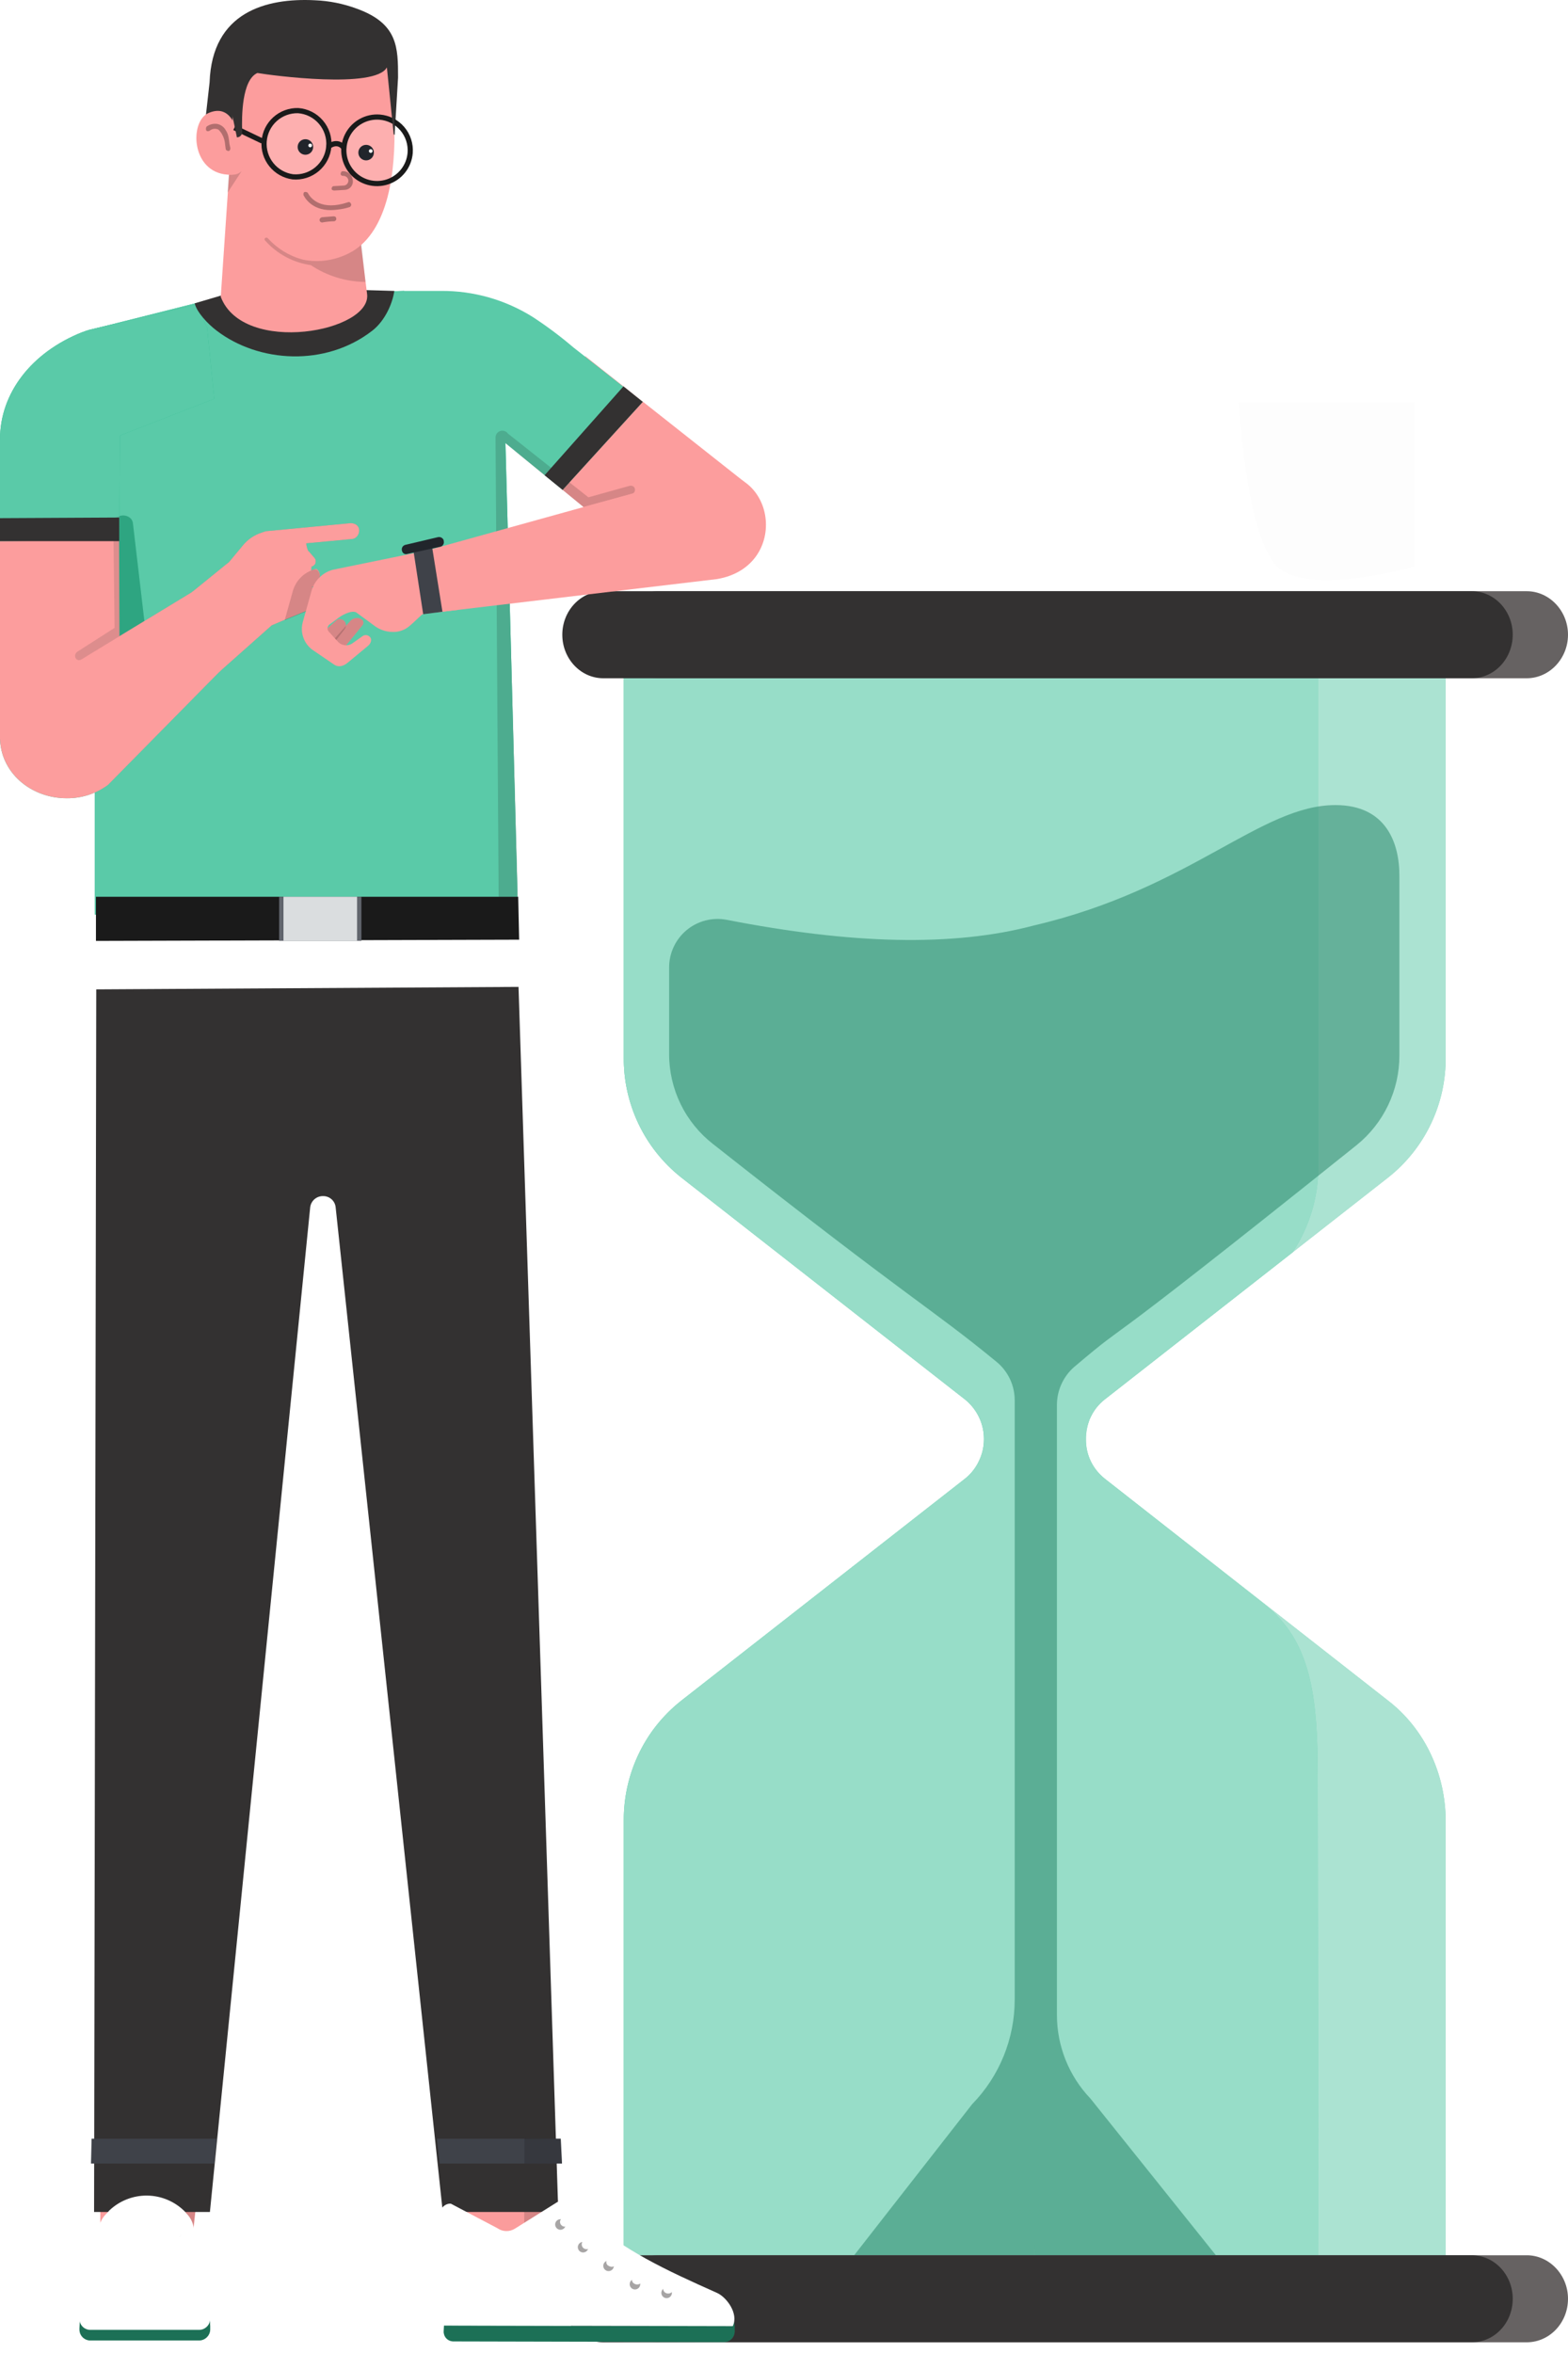 <svg width="114" height="171" viewBox="0 0 114 171" fill="none" xmlns="http://www.w3.org/2000/svg">
<g opacity="0.1">
<path opacity="0.1" d="M90.071 29.252H102.803V41.181C102.803 41.181 95.06 43.394 92.825 41.135C90.59 38.876 90.071 29.252 90.071 29.252Z" fill="black"/>
</g>
<path d="M80.319 101.703L100.952 85.55C102.262 84.508 103.316 83.182 104.036 81.671C104.756 80.159 105.122 78.504 105.106 76.83V45.27H75.262L75.217 46.105V45.27H45.352V76.83C45.335 78.504 45.701 80.159 46.421 81.671C47.141 83.182 48.196 84.508 49.505 85.55L70.161 101.703C70.593 102.05 70.941 102.49 71.18 102.991C71.418 103.491 71.541 104.04 71.538 104.594C71.539 105.146 71.416 105.69 71.177 106.187C70.939 106.683 70.591 107.12 70.161 107.463L49.505 123.616C48.196 124.658 47.141 125.985 46.421 127.496C45.701 129.007 45.335 130.663 45.352 132.337V163.897H75.217V163.083L75.262 163.919H105.106V132.337C105.106 128.903 103.571 125.65 100.952 123.616L80.319 107.463C79.885 107.123 79.534 106.687 79.296 106.19C79.057 105.692 78.936 105.146 78.942 104.594C78.934 104.039 79.054 103.489 79.293 102.987C79.532 102.486 79.883 102.046 80.319 101.703Z" fill="#2EBA8F"/>
<path opacity="0.5" d="M105.128 163.919H45.871V165.878H105.128V163.919Z" fill="black"/>
<path opacity="0.6" d="M80.319 101.703L100.952 85.55C102.262 84.508 103.316 83.182 104.036 81.671C104.756 80.159 105.122 78.504 105.106 76.83V45.27H75.262L75.217 46.105V45.27H45.352V76.83C45.335 78.504 45.701 80.159 46.421 81.671C47.141 83.182 48.196 84.508 49.505 85.55L70.161 101.703C70.593 102.05 70.941 102.49 71.18 102.991C71.418 103.491 71.541 104.04 71.538 104.594C71.539 105.146 71.416 105.69 71.177 106.187C70.939 106.683 70.591 107.12 70.161 107.463L49.505 123.616C48.196 124.658 47.141 125.985 46.421 127.496C45.701 129.007 45.335 130.663 45.352 132.337V163.897H75.217V163.083L75.262 163.919H105.106V132.337C105.106 128.903 103.571 125.65 100.952 123.616L80.319 107.463C79.885 107.123 79.534 106.687 79.296 106.19C79.057 105.692 78.936 105.146 78.942 104.594C78.934 104.039 79.054 103.489 79.293 102.987C79.532 102.486 79.883 102.046 80.319 101.703Z" fill="white"/>
<g opacity="0.4">
<path d="M79.303 102.968C79.528 102.472 79.869 102.038 80.296 101.703L93.977 91.017C95.199 89.168 95.851 86.999 95.85 84.782V45.27H75.262L75.217 46.105V45.27H45.352V76.83C45.335 78.504 45.701 80.159 46.421 81.671C47.141 83.182 48.196 84.508 49.505 85.55L70.161 101.703C70.593 102.05 70.941 102.49 71.18 102.991C71.418 103.491 71.541 104.04 71.538 104.594C71.537 105.152 71.405 105.701 71.154 106.198C70.929 106.694 70.588 107.128 70.161 107.463L49.505 123.616C48.613 124.32 47.837 125.158 47.203 126.101C45.988 127.953 45.344 130.121 45.352 132.337V163.897H75.217V163.083L75.262 163.919H95.85L95.805 129.038C95.805 123.277 95.308 119.234 91.922 116.59L80.319 107.463C78.22 105.724 79.168 103.307 79.168 103.307C79.193 103.187 79.239 103.072 79.303 102.968Z" fill="#2FBF93"/>
<path d="M79.303 102.968C79.528 102.472 79.869 102.038 80.296 101.703L93.977 91.017C95.199 89.168 95.851 86.999 95.85 84.782V45.27H75.262L75.217 46.105V45.27H45.352V76.83C45.335 78.504 45.701 80.159 46.421 81.671C47.141 83.182 48.196 84.508 49.505 85.55L70.161 101.703C70.593 102.05 70.941 102.49 71.18 102.991C71.418 103.491 71.541 104.04 71.538 104.594C71.537 105.152 71.405 105.701 71.154 106.198C70.929 106.694 70.588 107.128 70.161 107.463L49.505 123.616C48.613 124.32 47.837 125.158 47.203 126.101C45.988 127.953 45.344 130.121 45.352 132.337V163.897H75.217V163.083L75.262 163.919H95.85L95.805 129.038C95.805 123.277 95.308 119.234 91.922 116.59L80.319 107.463C78.22 105.724 79.168 103.307 79.168 103.307C79.193 103.187 79.239 103.072 79.303 102.968Z" fill="#79D5B9"/>
</g>
<path opacity="0.5" d="M97.092 58.508C91.629 58.508 86.572 64.585 75.195 67.251C69.258 68.832 61.853 68.606 52.824 66.844C52.315 66.748 51.792 66.765 51.291 66.894C50.79 67.023 50.323 67.261 49.925 67.591C49.526 67.921 49.205 68.335 48.984 68.803C48.763 69.272 48.648 69.783 48.648 70.301V76.604C48.646 77.862 48.933 79.105 49.484 80.237C50.036 81.368 50.838 82.359 51.83 83.133C66.526 94.722 67.587 94.971 72.508 99.014C72.903 99.352 73.22 99.771 73.439 100.243C73.657 100.715 73.771 101.228 73.773 101.748V145.304C73.777 148.149 72.667 150.883 70.68 152.917L64.359 161.005L62.102 163.897H88.401L79.281 152.511C77.711 150.869 76.837 148.683 76.843 146.411V102.087C76.845 101.569 76.957 101.058 77.171 100.587C77.385 100.115 77.696 99.695 78.084 99.353C83.005 95.196 77.633 100.031 98.627 83.223C99.599 82.44 100.383 81.449 100.922 80.323C101.461 79.197 101.741 77.965 101.742 76.717V63.727C101.765 61.219 100.749 58.508 97.092 58.508Z" fill="#208062"/>
<path d="M110.997 170.222H47.857C46.209 170.222 44.877 168.822 44.877 167.06C44.877 165.32 46.209 163.897 47.857 163.897H110.997C112.645 163.897 114 165.32 114 167.06C114 168.822 112.645 170.222 110.997 170.222Z" fill="#666262"/>
<path d="M107.002 170.222H43.862C42.214 170.222 40.882 168.822 40.882 167.06C40.882 165.32 42.214 163.897 43.862 163.897H107.002C108.65 163.897 109.982 165.32 109.982 167.06C109.982 168.822 108.65 170.222 107.002 170.222Z" fill="#333131"/>
<path d="M110.997 49.291H47.857C46.209 49.291 44.877 47.867 44.877 46.128C44.877 44.389 46.209 42.965 47.857 42.965H110.997C112.645 42.965 114 44.389 114 46.128C114 47.867 112.645 49.291 110.997 49.291Z" fill="#666262"/>
<path d="M107.002 49.291H43.862C42.214 49.291 40.882 47.867 40.882 46.128C40.882 44.389 42.214 42.965 43.862 42.965H107.002C108.65 42.965 109.982 44.389 109.982 46.128C109.982 47.867 108.65 49.291 107.002 49.291Z" fill="#333131"/>
<path d="M6.885 66.46V34.448C6.749 32.957 4.582 26.677 6.208 24.056L16.073 21.571L29.369 21.142C29.437 21.21 36.751 32.189 36.751 32.189L37.654 66.302L6.885 66.46Z" fill="#2FBF93"/>
<path d="M6.885 66.46V34.448C6.749 32.957 4.582 26.677 6.208 24.056L16.073 21.571L29.369 21.142C29.437 21.21 36.751 32.189 36.751 32.189L37.654 66.302L6.885 66.46Z" fill="#5ACAA8"/>
<path d="M32.19 154.002H40.024L40.204 158.497C40.231 159.08 40.389 159.648 40.667 160.161C40.944 160.673 41.334 161.116 41.807 161.457L47.541 165.569L33.184 165.207L32.19 154.002Z" fill="#FB9C9C"/>
<path opacity="0.15" d="M38.128 163.784L40.724 160.621C40.306 159.55 40.114 158.404 40.16 157.255H32.484V158.271L36.796 158.407C37.145 158.413 37.478 158.556 37.723 158.805C37.968 159.055 38.105 159.39 38.105 159.74L38.128 163.784Z" fill="black"/>
<path d="M7.292 153.979L14.944 153.957L13.748 164.913H7.292V153.979Z" fill="#FB9C9C"/>
<path opacity="0.15" d="M13.725 164.868L14.583 157.232H7.314L7.427 158.181L11.445 158.249C11.641 158.252 11.83 158.323 11.979 158.451C12.127 158.579 12.226 158.756 12.258 158.949L13.048 163.083L13.725 164.868Z" fill="black"/>
<g filter="url(#filter0_d)">
<path d="M6.998 68.38L37.699 68.2L40.589 157.232H32.191L24.403 84.217C24.381 83.993 24.276 83.786 24.109 83.636C23.942 83.485 23.725 83.403 23.5 83.404C23.269 83.396 23.044 83.476 22.868 83.626C22.693 83.777 22.58 83.987 22.552 84.217L15.261 157.232H6.84L6.998 68.38Z" fill="#333131"/>
</g>
<path d="M6.66 155.425H15.757L15.577 157.232H6.615L6.66 155.425Z" fill="#3F4249"/>
<path d="M31.762 155.425H40.769L40.86 157.232H31.965L31.762 155.425Z" fill="#3F4249"/>
<path opacity="0.15" d="M40.769 155.425L38.128 155.402V157.232H40.859L40.769 155.425Z" fill="black"/>
<path d="M6.614 169.138H14.447C14.625 169.143 14.799 169.091 14.946 168.989C15.092 168.887 15.202 168.743 15.259 168.573C15.259 168.731 15.282 168.89 15.282 169.048V169.319C15.27 169.532 15.176 169.731 15.02 169.873C14.864 170.018 14.659 170.095 14.447 170.088H6.614C6.508 170.095 6.402 170.079 6.302 170.043C6.203 170.006 6.111 169.952 6.033 169.88C5.956 169.81 5.893 169.722 5.849 169.627C5.805 169.529 5.781 169.425 5.778 169.319V169.206C5.782 169.003 5.797 168.799 5.823 168.596C5.878 168.761 5.984 168.903 6.127 169C6.27 169.098 6.441 169.147 6.614 169.138Z" fill="#2EBA8F"/>
<path opacity="0.4" d="M6.614 169.138H14.447C14.625 169.143 14.799 169.091 14.946 168.989C15.092 168.887 15.202 168.743 15.259 168.573C15.259 168.731 15.282 168.89 15.282 169.048V169.319C15.27 169.532 15.176 169.731 15.02 169.873C14.864 170.018 14.659 170.095 14.447 170.088H6.614C6.508 170.095 6.402 170.079 6.302 170.043C6.203 170.006 6.111 169.952 6.033 169.88C5.956 169.81 5.893 169.722 5.849 169.627C5.805 169.529 5.781 169.425 5.778 169.319V169.206C5.782 169.003 5.797 168.799 5.823 168.596C5.878 168.761 5.984 168.903 6.127 169C6.27 169.098 6.441 169.147 6.614 169.138Z" fill="black"/>
<path d="M7.765 160.847L7.945 160.644C8.688 159.936 9.677 159.548 10.702 159.56C11.727 159.573 12.706 159.986 13.431 160.711L13.544 160.847C13.724 161.023 13.867 161.234 13.964 161.467C14.061 161.7 14.11 161.95 14.108 162.202V163.016C14.104 163.486 14.18 163.951 14.334 164.394L15.011 166.63C15.181 167.163 15.273 167.719 15.282 168.279V168.551C15.27 168.763 15.176 168.962 15.02 169.104C14.864 169.249 14.659 169.325 14.447 169.319H6.614C6.508 169.325 6.402 169.31 6.302 169.273C6.203 169.237 6.111 169.183 6.033 169.111C5.956 169.041 5.893 168.953 5.849 168.858C5.805 168.761 5.781 168.657 5.778 168.551V168.438C5.784 167.785 5.891 167.136 6.094 166.517L6.884 164.349C7.053 163.845 7.144 163.321 7.155 162.79V162.18C7.163 161.928 7.222 161.681 7.326 161.452C7.431 161.223 7.58 161.017 7.765 160.847Z" fill="white"/>
<path opacity="0.4" d="M12.867 162.609C13.029 162.609 13.161 162.478 13.161 162.315C13.161 162.153 13.029 162.021 12.867 162.021C12.705 162.021 12.574 162.153 12.574 162.315C12.574 162.478 12.705 162.609 12.867 162.609Z" fill="#231F20"/>
<path opacity="0.4" d="M12.709 163.784C12.871 163.784 13.002 163.653 13.002 163.49C13.002 163.327 12.871 163.196 12.709 163.196C12.547 163.196 12.415 163.327 12.415 163.49C12.415 163.653 12.547 163.784 12.709 163.784Z" fill="#231F20"/>
<path opacity="0.4" d="M12.619 164.643C12.781 164.643 12.912 164.512 12.912 164.349C12.912 164.186 12.781 164.055 12.619 164.055C12.457 164.055 12.325 164.186 12.325 164.349C12.325 164.512 12.457 164.643 12.619 164.643Z" fill="#231F20"/>
<path opacity="0.4" d="M12.754 166.021C12.916 166.021 13.047 165.89 13.047 165.727C13.047 165.564 12.916 165.433 12.754 165.433C12.592 165.433 12.46 165.564 12.46 165.727C12.46 165.89 12.592 166.021 12.754 166.021Z" fill="#231F20"/>
<path opacity="0.4" d="M12.777 167.241C12.939 167.241 13.071 167.11 13.071 166.947C13.071 166.784 12.939 166.653 12.777 166.653C12.615 166.653 12.484 166.784 12.484 166.947C12.484 167.11 12.615 167.241 12.777 167.241Z" fill="#231F20"/>
<path opacity="0.4" d="M9.075 167.489C9.237 167.489 9.368 167.358 9.368 167.195C9.368 167.033 9.237 166.901 9.075 166.901C8.913 166.901 8.781 167.033 8.781 167.195C8.781 167.358 8.913 167.489 9.075 167.489Z" fill="#231F20"/>
<path opacity="0.4" d="M9.029 166.36C9.191 166.36 9.323 166.228 9.323 166.066C9.323 165.903 9.191 165.772 9.029 165.772C8.867 165.772 8.736 165.903 8.736 166.066C8.736 166.228 8.867 166.36 9.029 166.36Z" fill="#231F20"/>
<path opacity="0.4" d="M8.984 164.891C9.146 164.891 9.278 164.76 9.278 164.597C9.278 164.435 9.146 164.303 8.984 164.303C8.822 164.303 8.691 164.435 8.691 164.597C8.691 164.76 8.822 164.891 8.984 164.891Z" fill="#231F20"/>
<path opacity="0.4" d="M9.075 163.49C9.237 163.49 9.368 163.359 9.368 163.197C9.368 163.034 9.237 162.902 9.075 162.902C8.913 162.902 8.781 163.034 8.781 163.197C8.781 163.359 8.913 163.49 9.075 163.49Z" fill="#231F20"/>
<path opacity="0.4" d="M9.12 162.383C9.282 162.383 9.414 162.252 9.414 162.089C9.414 161.927 9.282 161.796 9.12 161.796C8.958 161.796 8.827 161.927 8.827 162.089C8.827 162.252 8.958 162.383 9.12 162.383Z" fill="#231F20"/>
<path d="M12.755 162.248C12.755 162.248 11.423 160.824 9.12 161.999" stroke="white" stroke-width="0.88" stroke-miterlimit="10" stroke-linecap="round"/>
<path d="M12.709 163.4C12.709 163.4 11.377 161.976 9.074 163.174" stroke="white" stroke-width="0.88" stroke-miterlimit="10" stroke-linecap="round"/>
<path d="M12.619 164.304C12.281 164.032 10.543 163.49 8.985 164.575" stroke="white" stroke-width="0.88" stroke-miterlimit="10" stroke-linecap="round"/>
<path d="M12.664 165.727C12.664 165.727 11.151 164.484 9.029 165.976" stroke="white" stroke-width="0.88" stroke-miterlimit="10" stroke-linecap="round"/>
<path d="M12.777 166.879C12.777 166.879 11.265 165.658 9.143 167.15" stroke="white" stroke-width="0.88" stroke-miterlimit="10" stroke-linecap="round"/>
<path d="M32.281 169.003L53.275 169.048C53.323 168.946 53.361 168.84 53.388 168.731C53.409 168.98 53.417 169.229 53.411 169.477C53.4 169.665 53.32 169.844 53.187 169.977C53.054 170.11 52.876 170.189 52.688 170.201L32.958 170.155C32.865 170.155 32.772 170.137 32.685 170.099C32.599 170.063 32.521 170.011 32.456 169.943C32.39 169.875 32.339 169.794 32.305 169.708C32.272 169.62 32.256 169.527 32.259 169.432L32.281 169.003Z" fill="#2EBA8F"/>
<path opacity="0.4" d="M32.281 169.003L53.275 169.048C53.323 168.946 53.361 168.84 53.388 168.731C53.409 168.98 53.417 169.229 53.411 169.477C53.4 169.665 53.32 169.844 53.187 169.977C53.054 170.11 52.876 170.189 52.688 170.201L32.958 170.155C32.865 170.155 32.772 170.137 32.685 170.099C32.599 170.063 32.521 170.011 32.456 169.943C32.39 169.875 32.339 169.794 32.305 169.708C32.272 169.62 32.256 169.527 32.259 169.432L32.281 169.003Z" fill="black"/>
<path d="M52.124 166.63C48.377 164.959 45.352 163.558 42.552 161.073C41.92 160.485 41.424 160.079 40.589 159.988L37.451 161.954C37.258 162.079 37.033 162.143 36.804 162.139C36.575 162.135 36.352 162.063 36.164 161.931L32.778 160.147C32.213 160.101 31.762 160.824 31.785 161.412L32.281 169.002L53.275 169.048C53.727 168.121 52.801 166.924 52.124 166.63Z" fill="white"/>
<path opacity="0.4" d="M48.467 167.015C48.679 167.015 48.85 166.843 48.85 166.631C48.85 166.418 48.679 166.246 48.467 166.246C48.255 166.246 48.083 166.418 48.083 166.631C48.083 166.843 48.255 167.015 48.467 167.015Z" fill="#231F20"/>
<path opacity="0.4" d="M46.164 166.382C46.376 166.382 46.548 166.211 46.548 165.998C46.548 165.786 46.376 165.614 46.164 165.614C45.952 165.614 45.78 165.786 45.78 165.998C45.78 166.211 45.952 166.382 46.164 166.382Z" fill="#231F20"/>
<path opacity="0.4" d="M44.246 165.049C44.458 165.049 44.629 164.878 44.629 164.665C44.629 164.453 44.458 164.281 44.246 164.281C44.034 164.281 43.862 164.453 43.862 164.665C43.862 164.878 44.034 165.049 44.246 165.049Z" fill="#231F20"/>
<path opacity="0.4" d="M42.394 163.694C42.606 163.694 42.778 163.522 42.778 163.31C42.778 163.097 42.606 162.925 42.394 162.925C42.182 162.925 42.01 163.097 42.01 163.31C42.01 163.522 42.182 163.694 42.394 163.694Z" fill="#231F20"/>
<path opacity="0.4" d="M40.747 162.045C40.959 162.045 41.13 161.873 41.13 161.66C41.13 161.448 40.959 161.276 40.747 161.276C40.535 161.276 40.363 161.448 40.363 161.66C40.363 161.873 40.535 162.045 40.747 162.045Z" fill="#231F20"/>
<path d="M49.189 165.727L48.941 166.428C48.923 166.475 48.897 166.518 48.862 166.556C48.827 166.593 48.786 166.624 48.74 166.645C48.694 166.665 48.644 166.676 48.593 166.679C48.542 166.681 48.492 166.672 48.444 166.654C48.396 166.638 48.352 166.611 48.316 166.575C48.28 166.538 48.252 166.495 48.235 166.448C48.217 166.4 48.211 166.348 48.216 166.299C48.221 166.249 48.237 166.199 48.264 166.156L48.625 165.478L49.189 165.727Z" fill="white"/>
<path d="M47.135 164.755L46.661 165.818C46.637 165.863 46.605 165.902 46.566 165.933C46.527 165.967 46.482 165.99 46.434 166.006C46.386 166.019 46.335 166.024 46.285 166.019C46.235 166.015 46.186 166.001 46.142 165.976C46.099 165.958 46.06 165.929 46.029 165.895C45.997 165.859 45.973 165.818 45.958 165.773C45.944 165.73 45.938 165.682 45.942 165.635C45.947 165.587 45.961 165.542 45.984 165.501L46.548 164.484L47.135 164.755Z" fill="white"/>
<path d="M45.419 163.694L44.765 164.598C44.732 164.636 44.692 164.668 44.647 164.691C44.602 164.715 44.553 164.729 44.503 164.734C44.453 164.738 44.402 164.731 44.354 164.715C44.306 164.7 44.261 164.675 44.223 164.643H44.2C44.167 164.616 44.139 164.584 44.119 164.546C44.099 164.51 44.086 164.469 44.082 164.426C44.078 164.385 44.082 164.342 44.095 164.302C44.107 164.261 44.128 164.223 44.155 164.191L44.787 163.332L45.419 163.694Z" fill="white"/>
<path d="M43.749 162.564L42.913 163.355C42.843 163.421 42.75 163.457 42.654 163.457C42.558 163.457 42.465 163.421 42.394 163.355C42.358 163.319 42.331 163.274 42.314 163.226C42.296 163.177 42.289 163.125 42.294 163.074C42.298 163.022 42.313 162.973 42.338 162.928C42.364 162.882 42.398 162.843 42.439 162.813L43.275 162.18L43.749 162.564Z" fill="white"/>
<path d="M42.101 161.096L41.288 161.729C41.253 161.76 41.212 161.784 41.168 161.799C41.123 161.814 41.077 161.82 41.03 161.815C40.983 161.811 40.938 161.797 40.897 161.774C40.856 161.752 40.82 161.721 40.791 161.683C40.759 161.646 40.736 161.601 40.724 161.553C40.712 161.505 40.711 161.455 40.722 161.406C40.733 161.358 40.755 161.313 40.787 161.274C40.819 161.236 40.859 161.206 40.904 161.186L41.898 160.711L42.101 161.096Z" fill="white"/>
<path d="M6.976 65.172H37.676L37.744 68.29L6.976 68.38V65.172Z" fill="#1A1A1A"/>
<path d="M26.277 65.172H20.294V68.374H26.277V65.172Z" fill="#61656D"/>
<path d="M25.96 65.172H20.61V68.374H25.96V65.172Z" fill="#DADDDF"/>
<path d="M25.622 39.17L22.259 39.486C22.281 39.508 22.281 39.554 22.281 39.621L22.349 39.893C22.371 39.915 22.371 39.96 22.394 40.005C22.394 40.017 22.399 40.029 22.407 40.038C22.416 40.046 22.427 40.051 22.439 40.051L22.868 40.548L22.913 40.615C22.913 40.638 22.936 40.638 22.936 40.661C22.959 40.742 22.959 40.828 22.936 40.909C22.937 40.922 22.935 40.934 22.931 40.946C22.928 40.957 22.921 40.968 22.913 40.977C22.912 40.994 22.904 41.011 22.89 41.022L22.733 41.158H22.665C22.642 41.158 22.642 41.451 22.62 41.451C22.742 41.397 22.871 41.359 23.003 41.338C23.095 41.398 23.167 41.484 23.212 41.584C23.256 41.684 23.27 41.795 23.252 41.903L23.184 42.174C23.159 42.294 23.097 42.404 23.009 42.488C22.92 42.573 22.808 42.629 22.687 42.649L22.868 42.875C22.92 42.939 22.952 43.018 22.958 43.1L23.071 43.688C23.08 43.791 23.056 43.894 23.004 43.984C22.951 44.073 22.872 44.143 22.778 44.185L20.701 45.043L19.753 45.45L14.944 49.72L13.951 43.033L16.457 40.999C16.57 40.928 16.67 40.836 16.75 40.728L17.631 39.667C17.997 39.208 18.492 38.87 19.053 38.695L19.324 38.605L25.509 38.017C26.412 38.063 26.186 39.102 25.622 39.17Z" fill="#2EBA8F"/>
<path d="M23.251 41.926L23.183 42.197C23.158 42.317 23.097 42.426 23.008 42.511C22.92 42.596 22.808 42.651 22.687 42.672L22.867 42.897C22.92 42.962 22.951 43.04 22.958 43.123L23.07 43.711C23.079 43.814 23.056 43.917 23.003 44.006C22.951 44.095 22.872 44.166 22.777 44.208L20.7 45.066L21.287 42.965C21.391 42.591 21.588 42.249 21.861 41.972C22.133 41.695 22.472 41.493 22.845 41.384H23.003C23.091 41.442 23.16 41.524 23.204 41.619C23.248 41.715 23.264 41.821 23.251 41.926Z" fill="#2EBA8F"/>
<path d="M8.714 53.718H0V36.526L8.646 36.504L8.714 53.718Z" fill="#2EBA8F"/>
<path d="M15.102 42.333L0 51.505V53.583C0 56.091 2.19 58.011 4.853 58.011C5.933 58.023 6.987 57.681 7.856 57.04L16.073 48.703L15.102 42.333Z" fill="#2EBA8F"/>
<path d="M15.576 28.981L8.736 31.647L8.669 39.238L0 39.328V31.918C0 28.575 2.28 25.615 5.96 24.147L6.501 23.966L14.267 22.136L15.057 23.808L15.576 28.981Z" fill="#2EBA8F"/>
<path d="M10.497 45.134L9.662 38.017C9.617 37.611 9.143 37.362 8.714 37.498C8.58 37.528 8.461 37.603 8.375 37.709C8.289 37.816 8.241 37.948 8.24 38.085L8.33 45.631L5.644 47.348C5.26 47.596 5.531 48.161 5.937 47.913L10.497 45.134Z" fill="#2EBA8F"/>
<path d="M8.669 37.611L0 37.656V39.328H8.669V37.611Z" fill="#2EBA8F"/>
<path d="M25.622 39.17L22.259 39.486C22.281 39.508 22.281 39.554 22.281 39.621L22.349 39.893C22.371 39.915 22.371 39.96 22.394 40.005C22.394 40.017 22.399 40.029 22.407 40.038C22.416 40.046 22.427 40.051 22.439 40.051L22.868 40.548L22.913 40.615C22.913 40.638 22.936 40.638 22.936 40.661C22.959 40.742 22.959 40.828 22.936 40.909C22.937 40.922 22.935 40.934 22.931 40.946C22.928 40.957 22.921 40.968 22.913 40.977C22.912 40.994 22.904 41.011 22.89 41.022L22.733 41.158H22.665C22.642 41.158 22.642 41.451 22.62 41.451C22.742 41.397 22.871 41.359 23.003 41.338C23.095 41.398 23.167 41.484 23.212 41.584C23.256 41.684 23.27 41.795 23.252 41.903L23.184 42.174C23.159 42.294 23.097 42.404 23.009 42.488C22.92 42.573 22.808 42.629 22.687 42.649L22.868 42.875C22.92 42.939 22.952 43.018 22.958 43.1L23.071 43.688C23.08 43.791 23.056 43.894 23.004 43.984C22.951 44.073 22.872 44.143 22.778 44.185L20.701 45.043L19.753 45.45L14.944 49.72L13.951 43.033L16.457 40.999C16.57 40.928 16.67 40.836 16.75 40.728L17.631 39.667C17.997 39.208 18.492 38.87 19.053 38.695L19.324 38.605L25.509 38.017C26.412 38.063 26.186 39.102 25.622 39.17Z" fill="#FC9D9D"/>
<path opacity="0.15" d="M23.251 41.926L23.183 42.197C23.158 42.317 23.097 42.426 23.008 42.511C22.92 42.596 22.808 42.651 22.687 42.672L22.867 42.897C22.92 42.962 22.951 43.04 22.958 43.123L23.07 43.711C23.079 43.814 23.056 43.917 23.003 44.006C22.951 44.095 22.872 44.166 22.777 44.208L20.7 45.066L21.287 42.965C21.391 42.591 21.588 42.249 21.861 41.972C22.133 41.695 22.472 41.493 22.845 41.384H23.003C23.091 41.442 23.16 41.524 23.204 41.619C23.248 41.715 23.264 41.821 23.251 41.926Z" fill="black"/>
<path d="M8.714 53.718H0V36.526L8.646 36.504L8.714 53.718Z" fill="#FC9D9D"/>
<path d="M15.102 42.333L0 51.505V53.583C0 56.091 2.19 58.011 4.853 58.011C5.933 58.023 6.987 57.681 7.856 57.04L16.073 48.703L15.102 42.333Z" fill="#FC9D9D"/>
<path d="M15.576 28.981L8.736 31.647L8.669 39.238L0 39.328V31.918C0 28.575 2.28 25.615 5.96 24.147L6.501 23.966L14.267 22.136L15.057 23.808L15.576 28.981Z" fill="#5ACAA8"/>
<path opacity="0.15" d="M10.497 45.134L9.662 38.017C9.617 37.611 9.143 37.362 8.714 37.498C8.58 37.528 8.461 37.603 8.375 37.709C8.289 37.816 8.241 37.948 8.24 38.085L8.33 45.631L5.644 47.348C5.26 47.596 5.531 48.161 5.937 47.913L10.497 45.134Z" fill="#333131"/>
<path d="M8.669 37.611L0 37.656V39.328H8.669V37.611Z" fill="#333131"/>
<path d="M23.477 46.06L24.2 46.557L25.464 45.134C25.563 45.021 25.698 44.947 25.846 44.922C25.994 44.897 26.146 44.924 26.276 44.998C26.314 45.02 26.346 45.051 26.371 45.087C26.395 45.123 26.412 45.164 26.418 45.208C26.424 45.251 26.421 45.295 26.408 45.337C26.395 45.379 26.374 45.418 26.344 45.45C25.735 46.218 24.47 47.732 24.448 47.732C24.425 47.732 22.89 46.919 22.89 46.919L23.477 46.06Z" fill="#FC9D9D"/>
<path d="M23.184 45.292L23.793 45.676L24.448 45.089C24.509 45.034 24.585 45 24.666 44.992C24.748 44.984 24.829 45.002 24.9 45.043H24.922C24.98 45.075 25.03 45.119 25.069 45.172C25.108 45.225 25.134 45.286 25.147 45.351C25.16 45.416 25.159 45.482 25.143 45.546C25.128 45.61 25.098 45.67 25.058 45.721C24.629 46.286 23.929 47.19 23.906 47.19C23.884 47.19 22.439 46.399 22.439 46.399L23.184 45.292Z" fill="#FC9D9D"/>
<path opacity="0.15" d="M23.477 46.06L24.2 46.557L25.464 45.134C25.563 45.021 25.698 44.947 25.846 44.922C25.994 44.897 26.146 44.924 26.276 44.998C26.314 45.02 26.346 45.051 26.371 45.087C26.395 45.123 26.412 45.164 26.418 45.208C26.424 45.251 26.421 45.295 26.408 45.337C26.395 45.379 26.374 45.418 26.344 45.45C25.735 46.218 24.47 47.732 24.448 47.732C24.425 47.732 22.89 46.919 22.89 46.919L23.477 46.06Z" fill="black"/>
<path opacity="0.15" d="M23.184 45.292L23.793 45.676L24.448 45.089C24.509 45.034 24.585 45 24.666 44.992C24.748 44.984 24.829 45.002 24.9 45.043H24.922C24.98 45.075 25.03 45.119 25.069 45.172C25.108 45.225 25.134 45.286 25.147 45.351C25.16 45.416 25.159 45.482 25.143 45.546C25.128 45.61 25.098 45.67 25.058 45.721C24.629 46.286 23.929 47.19 23.906 47.19C23.884 47.19 22.439 46.399 22.439 46.399L23.184 45.292Z" fill="black"/>
<path d="M32.033 39.802L24.199 41.406C23.826 41.507 23.486 41.704 23.213 41.978C22.94 42.251 22.743 42.592 22.642 42.965L22.01 45.224C21.911 45.593 21.928 45.983 22.057 46.342C22.186 46.702 22.422 47.013 22.732 47.235L24.29 48.297C24.628 48.523 24.989 48.41 25.306 48.138L26.75 46.941C26.976 46.76 27.089 46.422 26.841 46.241C26.77 46.186 26.682 46.156 26.592 46.156C26.503 46.156 26.415 46.186 26.344 46.241L25.644 46.738C25.477 46.86 25.27 46.915 25.064 46.89C24.859 46.864 24.671 46.761 24.538 46.602L23.883 45.879C23.832 45.808 23.808 45.721 23.817 45.633C23.825 45.546 23.865 45.465 23.928 45.405L24.448 45.021C24.764 44.75 25.509 44.321 25.892 44.501L27.157 45.428C27.547 45.743 28.032 45.918 28.534 45.925C28.998 45.944 29.451 45.782 29.798 45.473C30.069 45.247 30.43 44.885 30.656 44.682C30.738 44.632 30.831 44.601 30.927 44.592L33.297 44.321L32.033 39.802Z" fill="#FC9D9D"/>
<path d="M54.11 35.013L47.925 41.361L37.518 32.822L42.552 25.886L54.11 35.013Z" fill="#FC9D9D"/>
<path d="M46.728 29.207L40.904 35.6L36.728 32.189L31.92 35.939L29.121 25.095L29.346 21.142H32.078C34.433 21.128 36.743 21.787 38.737 23.039C39.77 23.713 40.757 24.453 41.694 25.253L46.728 29.207Z" fill="#5ACAA8"/>
<path opacity="0.15" d="M45.78 35.306L42.778 36.142L36.931 31.511C36.869 31.422 36.78 31.356 36.677 31.323C36.574 31.289 36.462 31.291 36.36 31.326C36.258 31.362 36.17 31.43 36.11 31.521C36.05 31.611 36.022 31.719 36.028 31.828L36.254 65.172H37.654L36.728 32.189L42.417 36.843L45.961 35.894C46.013 35.874 46.06 35.842 46.095 35.799C46.131 35.756 46.154 35.704 46.164 35.649C46.173 35.594 46.167 35.537 46.148 35.485C46.128 35.433 46.095 35.387 46.051 35.352C45.971 35.302 45.873 35.285 45.78 35.306Z" fill="black"/>
<path d="M40.904 35.6L39.595 34.538L45.329 28.077L46.729 29.207L40.904 35.6Z" fill="#333131"/>
<path d="M31.288 39.938L51.085 34.448C56.48 33.544 57.519 41.18 52.124 42.084L31.784 44.501L31.288 39.938Z" fill="#FC9D9D"/>
<path d="M30.768 44.637L30.068 40.074L31.423 39.802L32.168 44.456L30.768 44.637Z" fill="#3F4249"/>
<path d="M29.233 40.052C29.216 40.007 29.208 39.96 29.21 39.912C29.212 39.864 29.224 39.818 29.245 39.775C29.267 39.732 29.297 39.694 29.334 39.664C29.37 39.634 29.413 39.612 29.459 39.599L31.852 39.034C31.935 39.018 32.022 39.032 32.096 39.073C32.171 39.114 32.228 39.181 32.258 39.26V39.306C32.272 39.35 32.276 39.397 32.271 39.443C32.266 39.489 32.251 39.534 32.227 39.574C32.204 39.615 32.173 39.65 32.135 39.677C32.098 39.705 32.055 39.725 32.01 39.735L29.617 40.255C29.579 40.269 29.538 40.275 29.497 40.272C29.456 40.269 29.416 40.257 29.38 40.238C29.344 40.219 29.312 40.193 29.287 40.16C29.262 40.128 29.243 40.091 29.233 40.052Z" fill="#21252B"/>
<path d="M16.75 21.277L14.154 22.045C14.312 22.701 15.124 23.559 15.757 24.033C18.804 26.36 23.658 26.677 27.066 24.033C27.992 23.311 28.534 22.068 28.669 21.142L26.276 21.074L16.75 21.277Z" fill="#333131"/>
<path d="M22.89 0.019C19.346 -0.162 15.418 0.878 15.238 5.983L14.809 9.801H28.692L28.94 5.644C28.94 3.453 28.94 1.713 25.938 0.629C24.96 0.266 23.932 0.06 22.89 0.019Z" fill="#333131"/>
<path d="M26.593 9.056C26.593 9.056 17.134 3.137 16.818 10.366L16.682 12.264L16.05 21.571C17.676 25.863 27.134 24.101 26.683 21.323L26.028 16.036C26.15 15.48 26.21 14.912 26.209 14.342C26.322 11.563 26.593 9.056 26.593 9.056Z" fill="#FC9D9D"/>
<path d="M28.127 3.769C28.127 3.769 30.972 17.979 23.793 18.905C17.54 19.741 16.84 10.027 16.84 10.027L17.021 6.119C17.044 5.479 17.318 4.875 17.782 4.436C18.247 3.996 18.865 3.757 19.504 3.769H28.127Z" fill="#FC9D9D"/>
<path opacity="0.15" d="M16.637 12.693C16.637 12.693 17.246 12.715 17.562 12.444L16.546 14.004L16.637 12.693Z" fill="black"/>
<path d="M16.976 8.92C16.976 8.92 16.524 7.61 15.147 8.22C13.77 8.83 13.883 12.512 16.547 12.693C17.947 12.806 17.676 11.992 17.45 10.908L16.976 8.92Z" fill="#FC9D9D"/>
<path opacity="0.3" d="M15.034 9.191C15.256 9.032 15.532 8.967 15.802 9.01C15.93 9.037 16.051 9.091 16.156 9.169C16.261 9.247 16.348 9.347 16.411 9.462C16.614 9.756 16.637 10.072 16.682 10.456L16.75 10.773C16.75 10.886 16.682 10.976 16.614 10.976C16.547 10.976 16.411 10.908 16.411 10.84L16.366 10.502C16.349 10.222 16.264 9.95 16.118 9.711C15.982 9.507 15.87 9.372 15.734 9.372C15.646 9.353 15.556 9.356 15.469 9.38C15.383 9.403 15.303 9.447 15.237 9.507C15.125 9.553 15.034 9.553 14.989 9.462C14.944 9.372 14.989 9.214 15.034 9.191Z" fill="black"/>
<path opacity="0.15" d="M26.57 20.487L26.276 17.776C25.644 18.408 23.928 19.29 21.987 18.86C21.013 18.593 20.135 18.052 19.459 17.301C19.434 17.279 19.402 17.267 19.368 17.267C19.335 17.267 19.303 17.279 19.278 17.301C19.264 17.312 19.253 17.326 19.245 17.341C19.237 17.357 19.233 17.374 19.233 17.392C19.233 17.409 19.237 17.427 19.245 17.442C19.253 17.458 19.264 17.472 19.278 17.482C20.138 18.452 21.314 19.085 22.596 19.267C23.773 20.053 25.155 20.477 26.57 20.487Z" fill="black"/>
<path opacity="0.3" d="M24.312 16.081C24.009 16.084 23.707 16.114 23.409 16.172C23.363 16.167 23.32 16.146 23.287 16.114C23.254 16.081 23.233 16.037 23.229 15.991C23.232 15.942 23.252 15.896 23.285 15.859C23.317 15.822 23.361 15.797 23.409 15.788L24.244 15.72C24.357 15.72 24.448 15.765 24.448 15.901C24.448 16.036 24.38 16.036 24.312 16.081Z" fill="black"/>
<path opacity="0.3" d="M24.605 15.224C23.003 15.473 22.303 14.636 22.077 14.207C22.059 14.165 22.054 14.12 22.062 14.075C22.07 14.031 22.091 13.99 22.122 13.958C22.164 13.946 22.209 13.945 22.252 13.952C22.294 13.96 22.335 13.978 22.37 14.003C22.596 14.455 23.386 15.337 25.283 14.704C25.303 14.693 25.326 14.686 25.349 14.685C25.372 14.684 25.395 14.687 25.417 14.696C25.438 14.705 25.458 14.718 25.474 14.735C25.489 14.752 25.501 14.772 25.508 14.794C25.576 14.907 25.508 14.975 25.441 15.043C25.169 15.133 24.89 15.194 24.605 15.224Z" fill="black"/>
<path opacity="0.3" d="M25.057 13.801L24.312 13.846C24.199 13.846 24.109 13.801 24.109 13.71C24.109 13.62 24.177 13.529 24.244 13.529L25.012 13.484C25.104 13.473 25.188 13.427 25.246 13.355C25.305 13.284 25.334 13.192 25.328 13.1C25.317 13.008 25.27 12.924 25.199 12.865C25.128 12.806 25.037 12.777 24.944 12.783C24.831 12.783 24.764 12.716 24.764 12.648C24.764 12.58 24.809 12.444 24.899 12.444C25.081 12.432 25.261 12.491 25.4 12.609C25.539 12.727 25.627 12.895 25.644 13.077C25.66 13.164 25.658 13.254 25.636 13.34C25.614 13.426 25.574 13.506 25.518 13.575C25.462 13.644 25.392 13.7 25.312 13.739C25.233 13.778 25.145 13.799 25.057 13.801Z" fill="black"/>
<path opacity="0.19" d="M29.821 11.111C29.783 11.588 29.605 12.043 29.309 12.419C29.014 12.795 28.613 13.074 28.158 13.222C27.703 13.37 27.215 13.379 26.755 13.249C26.295 13.119 25.884 12.855 25.574 12.491C25.264 12.127 25.069 11.678 25.013 11.203C24.958 10.728 25.045 10.247 25.262 9.821C25.48 9.395 25.819 9.044 26.237 8.811C26.655 8.578 27.132 8.475 27.608 8.513C28.246 8.565 28.836 8.868 29.251 9.355C29.666 9.842 29.87 10.473 29.821 11.111Z" fill="white"/>
<path opacity="0.19" d="M23.906 10.637C23.881 10.955 23.793 11.264 23.647 11.548C23.501 11.832 23.301 12.084 23.058 12.289C22.814 12.495 22.532 12.651 22.229 12.747C21.925 12.844 21.605 12.879 21.288 12.851C20.676 12.768 20.119 12.454 19.731 11.972C19.343 11.491 19.155 10.879 19.204 10.263C19.253 9.647 19.536 9.073 19.995 8.659C20.454 8.246 21.054 8.024 21.672 8.039C21.989 8.062 22.299 8.147 22.583 8.29C22.868 8.433 23.121 8.631 23.329 8.873C23.536 9.114 23.694 9.394 23.794 9.697C23.893 10 23.931 10.319 23.906 10.637Z" fill="white"/>
<path d="M23.906 10.637C23.881 10.955 23.793 11.264 23.647 11.548C23.501 11.832 23.301 12.084 23.058 12.289C22.814 12.495 22.532 12.651 22.229 12.747C21.925 12.844 21.605 12.879 21.288 12.851C20.676 12.768 20.119 12.454 19.731 11.972C19.343 11.491 19.155 10.879 19.204 10.263C19.253 9.647 19.536 9.073 19.995 8.659C20.454 8.246 21.054 8.024 21.672 8.039C21.989 8.062 22.299 8.147 22.583 8.29C22.868 8.433 23.121 8.631 23.329 8.873C23.536 9.114 23.694 9.394 23.794 9.697C23.893 10 23.931 10.319 23.906 10.637Z" stroke="#1A1A1A" stroke-width="0.377" stroke-linecap="round" stroke-linejoin="round"/>
<path d="M29.821 11.111C29.783 11.588 29.605 12.043 29.309 12.419C29.014 12.795 28.613 13.074 28.158 13.222C27.703 13.37 27.215 13.379 26.755 13.249C26.295 13.119 25.884 12.855 25.574 12.491C25.264 12.127 25.069 11.678 25.013 11.203C24.958 10.728 25.045 10.247 25.262 9.821C25.48 9.395 25.819 9.044 26.237 8.811C26.655 8.578 27.132 8.475 27.608 8.513C28.246 8.565 28.836 8.868 29.251 9.355C29.666 9.842 29.87 10.473 29.821 11.111Z" stroke="#1A1A1A" stroke-width="0.377" stroke-linecap="round" stroke-linejoin="round"/>
<path d="M23.906 10.637C23.906 10.637 24.516 10.139 24.99 10.727" stroke="#1A1A1A" stroke-width="0.377" stroke-linecap="round" stroke-linejoin="round"/>
<path d="M19.075 10.253L17.044 9.281" stroke="#1A1A1A" stroke-width="0.377" stroke-miterlimit="10"/>
<path d="M22.766 10.727C22.791 10.415 22.559 10.143 22.249 10.118C21.938 10.093 21.666 10.325 21.641 10.636C21.616 10.947 21.848 11.22 22.158 11.245C22.469 11.27 22.741 11.038 22.766 10.727Z" fill="#21252B"/>
<path d="M22.552 10.705C22.626 10.705 22.687 10.644 22.687 10.569C22.687 10.494 22.626 10.434 22.552 10.434C22.477 10.434 22.416 10.494 22.416 10.569C22.416 10.644 22.477 10.705 22.552 10.705Z" fill="white"/>
<path d="M27.181 11.136C27.206 10.825 26.975 10.553 26.664 10.528C26.353 10.503 26.081 10.735 26.056 11.046C26.031 11.357 26.263 11.63 26.573 11.654C26.884 11.679 27.156 11.447 27.181 11.136Z" fill="#21252B"/>
<path d="M26.953 11.112C27.028 11.112 27.089 11.051 27.089 10.976C27.089 10.901 27.028 10.84 26.953 10.84C26.879 10.84 26.818 10.901 26.818 10.976C26.818 11.051 26.879 11.112 26.953 11.112Z" fill="white"/>
<path d="M17.224 9.982C17.276 9.982 17.328 9.971 17.376 9.95C17.424 9.93 17.468 9.899 17.504 9.861C17.54 9.823 17.567 9.778 17.585 9.729C17.603 9.68 17.611 9.627 17.608 9.575C17.563 8.468 17.585 5.802 18.714 5.305C19.775 5.486 27.27 6.48 28.128 4.899L28.624 9.778H28.692L28.602 3.475C24.947 2.481 22.866 2.194 19.075 2.323L16.05 4.334L17.224 9.982Z" fill="#333131"/>
<defs>
<filter id="filter0_d" x="3.319" y="68.2" width="40.79" height="96.074" filterUnits="userSpaceOnUse" color-interpolation-filters="sRGB">
<feFlood flood-opacity="0" result="BackgroundImageFix"/>
<feColorMatrix in="SourceAlpha" type="matrix" values="0 0 0 0 0 0 0 0 0 0 0 0 0 0 0 0 0 0 127 0"/>
<feOffset dy="3.521"/>
<feGaussianBlur stdDeviation="1.76"/>
<feColorMatrix type="matrix" values="0 0 0 0 0 0 0 0 0 0 0 0 0 0 0 0 0 0 0.25 0"/>
<feBlend mode="normal" in2="BackgroundImageFix" result="effect1_dropShadow"/>
<feBlend mode="normal" in="SourceGraphic" in2="effect1_dropShadow" result="shape"/>
</filter>
</defs>
</svg>
